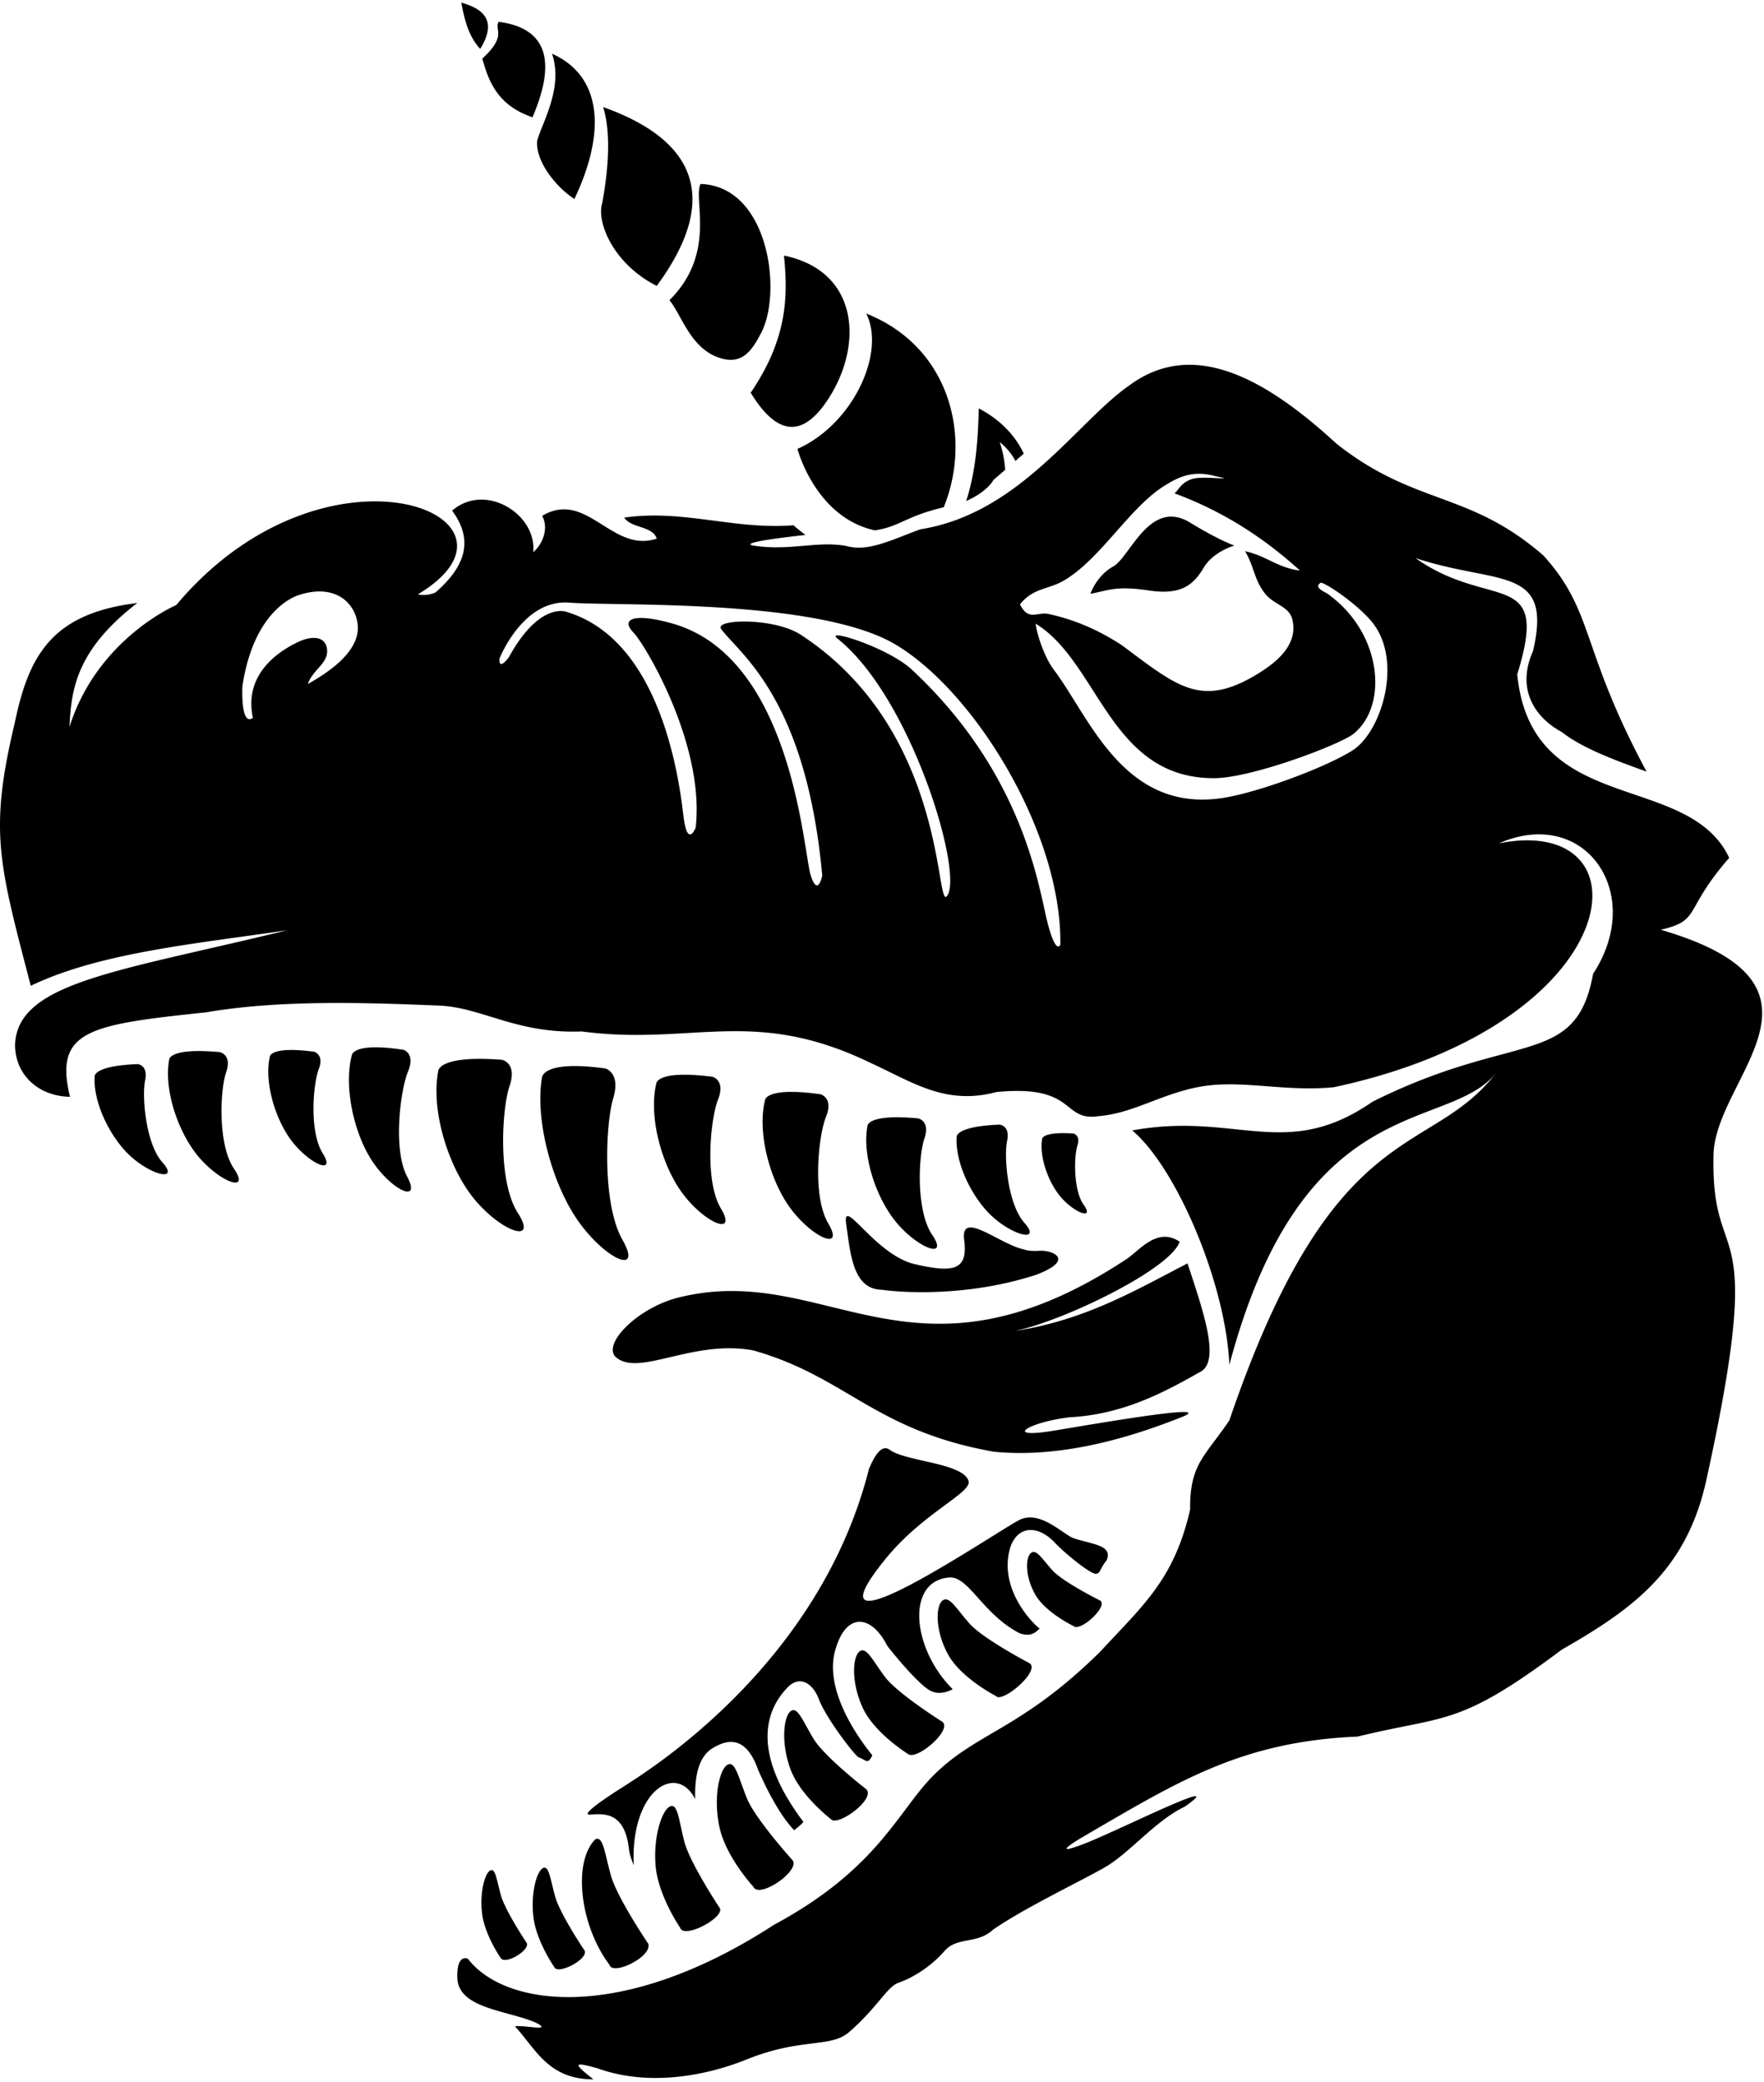 <svg xmlns="http://www.w3.org/2000/svg" width="3em" height="3.54em" viewBox="0 0 435 512"><path fill="currentColor" d="M155.116 455.385c.143 1.348.742 2.645 1.164 3.88c-.86-18.573 10.568-25.429 15.144-16.367c-.112-5.111.617-10.02 3.98-12.342c5.694-3.7 9.274-1.269 11.513 5.05c2.31 5.323 5.597 11.528 8.932 14.977c.857-.687 1.928-1.58 2.264-2.07c-12.335-16.359-9.857-26.938-3.99-33.04c2.755-3.025 6.122-1.582 7.8 2.786c1.705 4.548 8.476 13.42 9.768 14.329c1.994.69 2.22 1.924 3.433-.474c-2.82-3.438-12.52-16.29-8.93-26.655c2.631-8.45 8.632-8.158 12.642-.29c2.059 2.648 7.506 9.195 10.403 10.917c1.766.992 3.683.763 5.7-.278c-10.112-10.018-11.575-26.8-.793-27.541c4.756-.311 8.206 9.089 17.309 13.755c2.49.875 3.796.014 4.914-1.184c-1.59-1.084-10.429-9.936-7.165-20.195c1.879-5.158 6.674-5.301 10.739-1.151c1.71 1.964 8.555 7.762 10.281 7.885c1.282-.229.72-.874 2.657-3.344c1.599-3.71-3.35-3.896-8.037-5.415c-2.56-.829-8.258-7.053-13.395-4.567c-5.135 2.48-55.063 36.662-33.038 9.585c9.268-11.39 21.317-16.238 20.425-19.172c-1.362-4.46-15.41-4.738-19.422-7.676c-2.087-1.525-3.887 1.738-5.137 4.74c-12.472 49.323-56.197 75.407-60.357 78.2c0 0-11.493 7.108-8.481 6.992c3.015-.11 8.638-1.174 9.677 8.665m100.348-141.728c-19.985 6.447-38.07 3.67-38.07 3.67c-7.091-.167-7.666-8.881-8.718-16.118c-1.075-7.417 7.056 7.579 17.005 9.83c9.472 2.173 13.043 1.474 12.084-5.93c-1.026-7.76 8.888 1.176 14.873 2.302c0 0 .735.477 3.836.31c3.095-.172 8.786 2.228-1.01 5.936M185.12 96.172c9.035-13.3 9.222-23.639 8.209-33.81c17.733 3.637 19.51 20.581 11.897 33.758c-6.978 11.946-13.66 10.61-20.106.052m2.315-14.26c-2.484 4.792-5 7.12-9.649 5.772c-7.506-2.174-9.68-10.765-12.708-14.316c11.714-11.61 5.77-24.862 7.67-28.66c17.04.516 20.36 27.418 14.687 37.203m-38.94-32.44c1.506-8.147 2.254-17.254.24-23.724c19.515 6.947 30.953 19.963 13.216 44.089c-10.733-5.419-14.889-15.734-13.456-20.366m65.112 27.18c20.974 8.334 26.036 30.872 19.11 47.77c-9.424 2.201-10.718 4.745-16.973 5.686c-14.67-3.18-19.099-20.078-19.099-20.078c13.706-6.086 21.84-23.733 16.962-33.379m27.761 23.387c5.4 2.838 9.006 6.73 11.088 11.158l-2.053 1.8a14.7 14.7 0 0 0-3.878-4.65a26.8 26.8 0 0 1 1.353 6.843l-2.907 2.493c-.84 1.628-3.417 3.78-6.71 5.189c2.612-8.015 2.925-16.525 3.107-22.833M132.466 34.072c1.16-4.407 6.526-13.044 3.66-21.485c11.864 5.276 13.725 18.534 5.525 35.817c-4.051-2.532-9.647-8.994-9.185-14.332m-13.533-20.276c6.254-5.75 2.864-7.037 4.034-9.068c12.747 1.66 13.843 10.707 8.341 23.536c-8.494-2.903-10.758-8.64-12.375-14.468M113.75 0c4.438 1.245 9.396 3.793 4.668 11.407C115.515 8.272 114.53 4.134 113.75 0m53.886 319.169c36.515-8.896 57.455 25.433 110.354-9.523c3.216-2.27 7.472-7.792 12.913-4.167c-2.189 6.707-28.464 19.492-40.66 22.023c17.322-2.676 29.633-9.968 42.594-16.67c4.003 12.099 8.306 24.506 2.912 26.868c-9.542 5.444-19.393 10.404-31.98 11.068c-10.21 1.196-16.816 5.45-3.759 3.28c13.07-2.177 41.07-6.987 30.875-3.12c-12.73 5.024-29.414 9.944-45.805 8.331c-29.498-5.22-36.345-18.513-59.375-24.99c-15.046-2.771-28.357 6.788-33.971 1.551c-3.126-3.43 5.93-12.313 15.902-14.651m-44.25 162.777s-3.91-5.644-4.514-10.904c-.614-5.201.713-9.842 2.004-10.529c1.305-.716 1.59 2.319 2.65 6.12c1.065 3.835 6.344 11.71 6.344 11.71c1.029 1.725-5.517 5.73-6.484 3.603m13.29 2.354s-4.47-6.414-5.147-12.396c-.688-5.918.853-11.188 2.34-11.975c1.5-.816 1.816 2.641 3.021 6.976c1.209 4.35 7.248 13.312 7.248 13.312c1.106 2.13-6.693 6.143-7.462 4.083m13.61-.56c-7.284-9.672-9.095-25.282-3.495-30.906c1.923-1.023 2.312 3.354 3.837 8.84c1.525 5.524 9.226 16.876 9.226 16.876c1.086 3.193-8.831 8.023-9.568 5.19m17.452-9.105s-5.429-7.895-6.058-15.212c-.633-7.253 1.553-13.72 3.478-14.68c1.947-.984 2.228 3.257 3.574 8.562c1.378 5.366 8.725 16.4 8.725 16.4c1.508 2.293-8.841 7.812-9.719 4.93m18.028-10.142s-6.762-7.299-8.344-14.658c-1.567-7.269-.045-14.08 1.886-15.341c1.948-1.272 2.762 2.97 4.85 8.15c2.103 5.198 11.352 15.408 11.352 15.408c1.652 2.734-8.439 9.547-9.744 6.44m19.163-16.628s-7.523-5.731-9.965-12.236c-2.414-6.443-1.762-12.903-.064-14.338c1.72-1.454 3.024 2.293 5.69 6.698c2.702 4.492 12.99 12.452 12.99 12.452c2.512 2.386-7.024 9.34-8.651 7.424m59.771-47.643s-6.787-3.241-9.354-7.662c-2.555-4.367-2.513-9.05-1.177-10.272c1.33-1.216 2.74 1.326 5.342 4.196c2.625 2.918 11.839 7.495 11.839 7.495c1.92 1.48-5.066 7.861-6.65 6.243m-40.794 31.553s-8.143-5.028-11.09-11.226c-2.884-6.108-2.638-12.429-.969-13.954c1.685-1.532 3.274 1.99 6.317 6.095c3.089 4.173 14.22 11.155 14.22 11.155c2.548 2.03-6.41 9.68-8.478 7.93m21.692-14.283s-8.491-4.344-11.724-10.104c-3.203-5.682-3.21-11.784-1.557-13.335c1.643-1.542 3.39 1.735 6.66 5.466c3.309 3.818 14.92 9.894 14.92 9.894c2.764 1.903-6.824 9.975-8.3 8.079m19.048-138.687s1.883.32 1.032 3.01c-.847 2.682-1.01 11.006 1.564 14.586c2.59 3.596-1.772 2.231-5.176-1.4c-3.411-3.615-5.822-10.272-5.087-14.8c0 0-.195-1.902 7.667-1.396m-12.03 22.027c4.127 4.653-2.194 3.412-7.485-1.174c-5.29-4.576-9.623-13.506-9.223-19.95c0 0-.54-2.638 10.566-3.092c0 0 2.698.177 1.864 4.066c-.793 3.88.144 15.532 4.277 20.15m-22.735 2.97c4.035 5.947-2.98 3.557-8.35-2.5c-5.374-6.059-9.003-16.966-7.622-24.319c0 0-.236-3.086 12.494-1.906c0 0 3.05.613 1.57 4.922c-1.516 4.35-2.126 17.856 1.908 23.803m-34.53-5.992c-5.432-6.927-8.69-19.153-6.714-27.164c0 0-.045-3.44 13.705-1.516c0 0 3.252.832 1.356 5.538c-1.9 4.695-3.44 19.556.553 26.312c3.99 6.747-3.469 3.79-8.9-3.17m-26.596-3.66c-5.525-6.999-8.878-19.418-6.922-27.625c0 0-.073-3.48 13.834-1.71c0 0 3.296.807 1.4 5.621c-1.89 4.812-3.37 19.995.687 26.816c4.08 6.83-3.478 3.912-9-3.102M143.022 301c-6.679-9.072-11.154-25.178-9.387-35.856c0 0-.259-4.563 15.66-2.367c0 0 3.82 1.006 1.93 7.32c-1.899 6.277-2.765 26.017 2.245 34.866c5.006 8.836-3.763 5.095-10.448-3.964m-25.78-5.686c-6.65-7.834-11.034-22.136-9.186-31.818c0 0-.25-4.095 15.73-2.86c0 0 3.823.742 1.867 6.479c-1.931 5.73-2.932 23.542 2.04 31.276c4.99 7.714-3.792 4.766-10.452-3.077m-25.027-9.085c-4.847-6.82-7.52-18.814-5.47-26.66c0 0 .048-3.364 12.743-1.394c0 0 3.012.835 1.11 5.415c-1.887 4.602-3.731 19.166-.211 25.806c3.523 6.634-3.322 3.686-8.172-3.167m-19.818-4.999c-4.463-5.43-7.286-15.012-5.864-21.326c0 0-.111-2.696 10.864-1.27c0 0 2.637.628 1.192 4.34c-1.387 3.696-2.346 15.4.975 20.691c3.306 5.29-2.695 2.99-7.167-2.435m-23.057 3.745c-5.37-6.062-9-16.964-7.622-24.323c0 0-.236-3.08 12.494-1.906c0 0 3.053.613 1.57 4.928c-1.515 4.347-2.126 17.853 1.912 23.807c4.04 5.937-2.983 3.557-8.354-2.506m-16.768-.233c-5.286-4.59-9.627-13.512-9.227-19.952c0 0-.54-2.638 10.56-3.09c0 0 2.704.17 1.873 4.064c-.799 3.882.138 15.534 4.271 20.15c4.128 4.65-2.193 3.418-7.477-1.172m389.98-.69c.416-19.19 33.95-41.75-13.005-55.475c10.09-2.343 5.402-4.593 16.877-17.728c-10.163-21.557-48.793-9.93-52.274-45.24c8.251-26.59-6.653-15.569-25.077-28.66c20.198 6.7 33.996 1.64 28.948 22.978c-4.14 9.271.394 16.289 7.143 19.917c5.122 4.06 13.48 7.064 20.884 9.749c-16.453-30.596-12.798-39.307-25.45-53.293c-18.482-16.059-31.539-12.128-51.082-27.609c-18.354-16.898-35.83-25.656-51.13-14.241c-12.835 8.952-26.979 31.548-51.404 35.392c-6.84 2.461-12.893 5.722-18.37 4.091c-7.384-1.267-14.033 1.356-22.999-.1c-1.71-.392.044-1.147 13.005-2.596a54 54 0 0 1-2.945-2.386c-14.524 1.164-27.232-3.983-41.717-1.887c1.627 2.648 6.96 2.003 8.005 5.176c-11.084 3.702-17.248-12.151-28.258-5.611c1.646 3.057.185 6.917-2.21 8.959c.928-9.382-11.816-17.315-20-10.243c4.942 6.7 4.008 13.146-4.137 20.195c-1.304.545-2.746.764-4.319.452c32-19.151-22.577-41.438-59.583 2.64c0 0-19.374 8.176-26.32 30.022c.43-9.444 1.807-19.023 16.717-30.537c-21.127 2.577-26.781 12.963-30.253 29.737c-6.351 26.67-3.843 34.485 3.99 64.638c17.113-8.223 40.828-10.365 63.249-13.696c-41.694 10.177-66.256 12.787-67.118 27.98c-.17 6.846 4.92 12.867 13.549 13.093c-4.001-16.422 4.738-17.802 33.559-20.836c17.992-3.09 38.885-2.436 57.507-1.66c10.526.439 19.078 7.017 35.104 6.371c27.363 3.613 42.311-6.276 71.312 7.792c10.288 4.689 18.383 10.507 30.973 7.146c19.9-1.943 15.967 7.305 25.17 5.947c9.763-.784 17.462-6.97 29.041-7.743c9.029-.593 18.54 1.674 29.042.6c72.951-15.648 78.47-67.623 40.657-60.117c21.272-9.28 36.207 12.386 23.232 32.147c-4.276 23.36-19.225 13.931-54.429 31.572c-21.37 14.786-33.559 2.367-59.224 7.06c10.93 9.201 23.066 37.754 23.951 57.785c18.272-68.687 53.919-56.958 65.82-72.024c-16.5 21.505-39.958 9.776-65.82 85.717c-6.105 9.036-9.785 10.76-9.68 22.02c-3.976 17.235-11.464 23.415-22.197 35.042c-19.373 19.083-30.134 19.725-40.803 30.18c-8.947 8.767-13.7 23.185-39.627 37.132c-37.534 24.373-66.396 20.233-75.494 8.343c0 0-2.775-1.332-2.58 4.763c.25 7.776 13.13 8.005 19.818 11.24c3.386 1.98-3.28.335-5.617.67c5.14 5.57 8.19 13.071 19.358 13.084c-4.637-3.695-5.49-4.572 1.068-2.703c12.325 4.426 26.214 1.979 36.497-2.118c13.687-5.572 20.816-2.812 25.46-6.818c6.813-5.876 9.159-10.844 11.967-12.094c3.267-1.102 7.849-3.654 11.586-7.917c3.184-3.625 8.03-1.577 11.995-5.28c7.996-5.503 22.274-12.267 27.66-15.418c6.147-3.596 12.368-11.461 19.614-14.9c11.72-8.262-16.257 5.81-24.396 8.995c-10.119 3.954-.982-1.39-.982-1.39c23.809-13.878 39.332-23.652 67.972-24.867c21.898-5.366 24.79-2.267 50.34-21.424c17.507-10.01 30.47-19.398 35.496-41.073c15.493-70.184 1.243-50.645 1.935-80.94M75.918 167.99c1.15-3.506 4.997-5.008 4.744-8.408c-.23-3.15-3.264-3.708-6.934-2.054c-2.609 1.229-13.987 6.708-11.36 18.802c-3.12 2.225-2.589-7.84-2.589-7.84c3.04-19.95 14.205-22.523 14.205-22.523c8.635-2.706 13.5 1.928 14.198 7.146c.95 7.095-8.182 12.549-12.264 14.877m186.587-25.597c9.003-5.395 15.972-17.802 24.527-23.204c3.722-2.357 7.239-3.986 12.904-2.386c5.64 1.155-3.102-.193-5.81.597c-3.008.877-3.596 3.04-4.517 3.57c12.29 4.537 22.293 11.184 30.973 19.05c-5.512-.665-8.437-3.725-13.546-4.764c2.343 3.928 2.232 7.289 5.157 10.71c2.113 2.46 5.662 2.945 6.458 5.954c1.793 6.791-4.917 11.232-7.743 13.093c-14.482 9.166-20.288 3.819-34.205-6.553c-5.87-3.844-11.72-6.334-18.07-7.727c-2.864-.632-5 1.867-7.103-2.38c3.248-4.144 7.068-3.602 10.975-5.96m-4.163 84.51c-2.142-8.155-5.539-36.432-33.475-62.454c-5.886-5.483-21.862-10.462-18.287-7.611c17.868 14.28 30.582 56.25 27.2 63.006c-3.338 6.62.825-39.757-36.264-63.97c-6.567-4.319-21.49-3.941-19.661-1.436c4.402 6.04 20.924 16.87 24.914 60.791c0 0-1.106 5.55-2.887-.22c-1.778-5.791-4.54-53.56-34.055-61.932c-9.802-2.773-12.737-.986-9.664 2.161c3.075 3.177 17.698 27.88 15.393 48.149c0 0-2.026 5.273-3.008-2.825c-.988-8.166-5.218-43.389-28.946-50.393c0 0-6.582-2.493-14.07 11.142c0 0-2.522 3.576-2.375.458c0 0 5.729-14.729 17.19-13.845c11.647.913 61.236-1.061 80.418 10.288c19.466 11.497 41.104 46.452 40.717 74.051c0 0-1.03 2.742-3.14-5.36m75.162-42.527c-6.563 4.144-22.923 10.249-31.663 11.658c-24.742 4-33.15-19.933-41.951-31.543c-2.238-2.951-4.204-8.66-4.483-11.378c15.653 9.62 18.255 38.058 43.886 38.093c9.111.013 29.94-7.84 34.198-10.71c8.964-6.816 7.448-24.877-5.806-34.53c-.591-.583-4.07-1.722-1.934-2.973c1.874.436 9.658 5.85 12.91 10.12c7.26 9.54 1.966 26.77-5.157 31.263m-64.608-38.645s1.521-4.47 5.642-6.73c4.115-2.258 8.968-16.89 18.933-10.814c7.407 4.515 10.937 5.66 10.937 5.66s-5.173 1.467-7.526 5.389c-2.356 3.922-5.176 6.94-13.408 5.708c-8.645-1.296-10.227.071-14.578.787"/></svg>